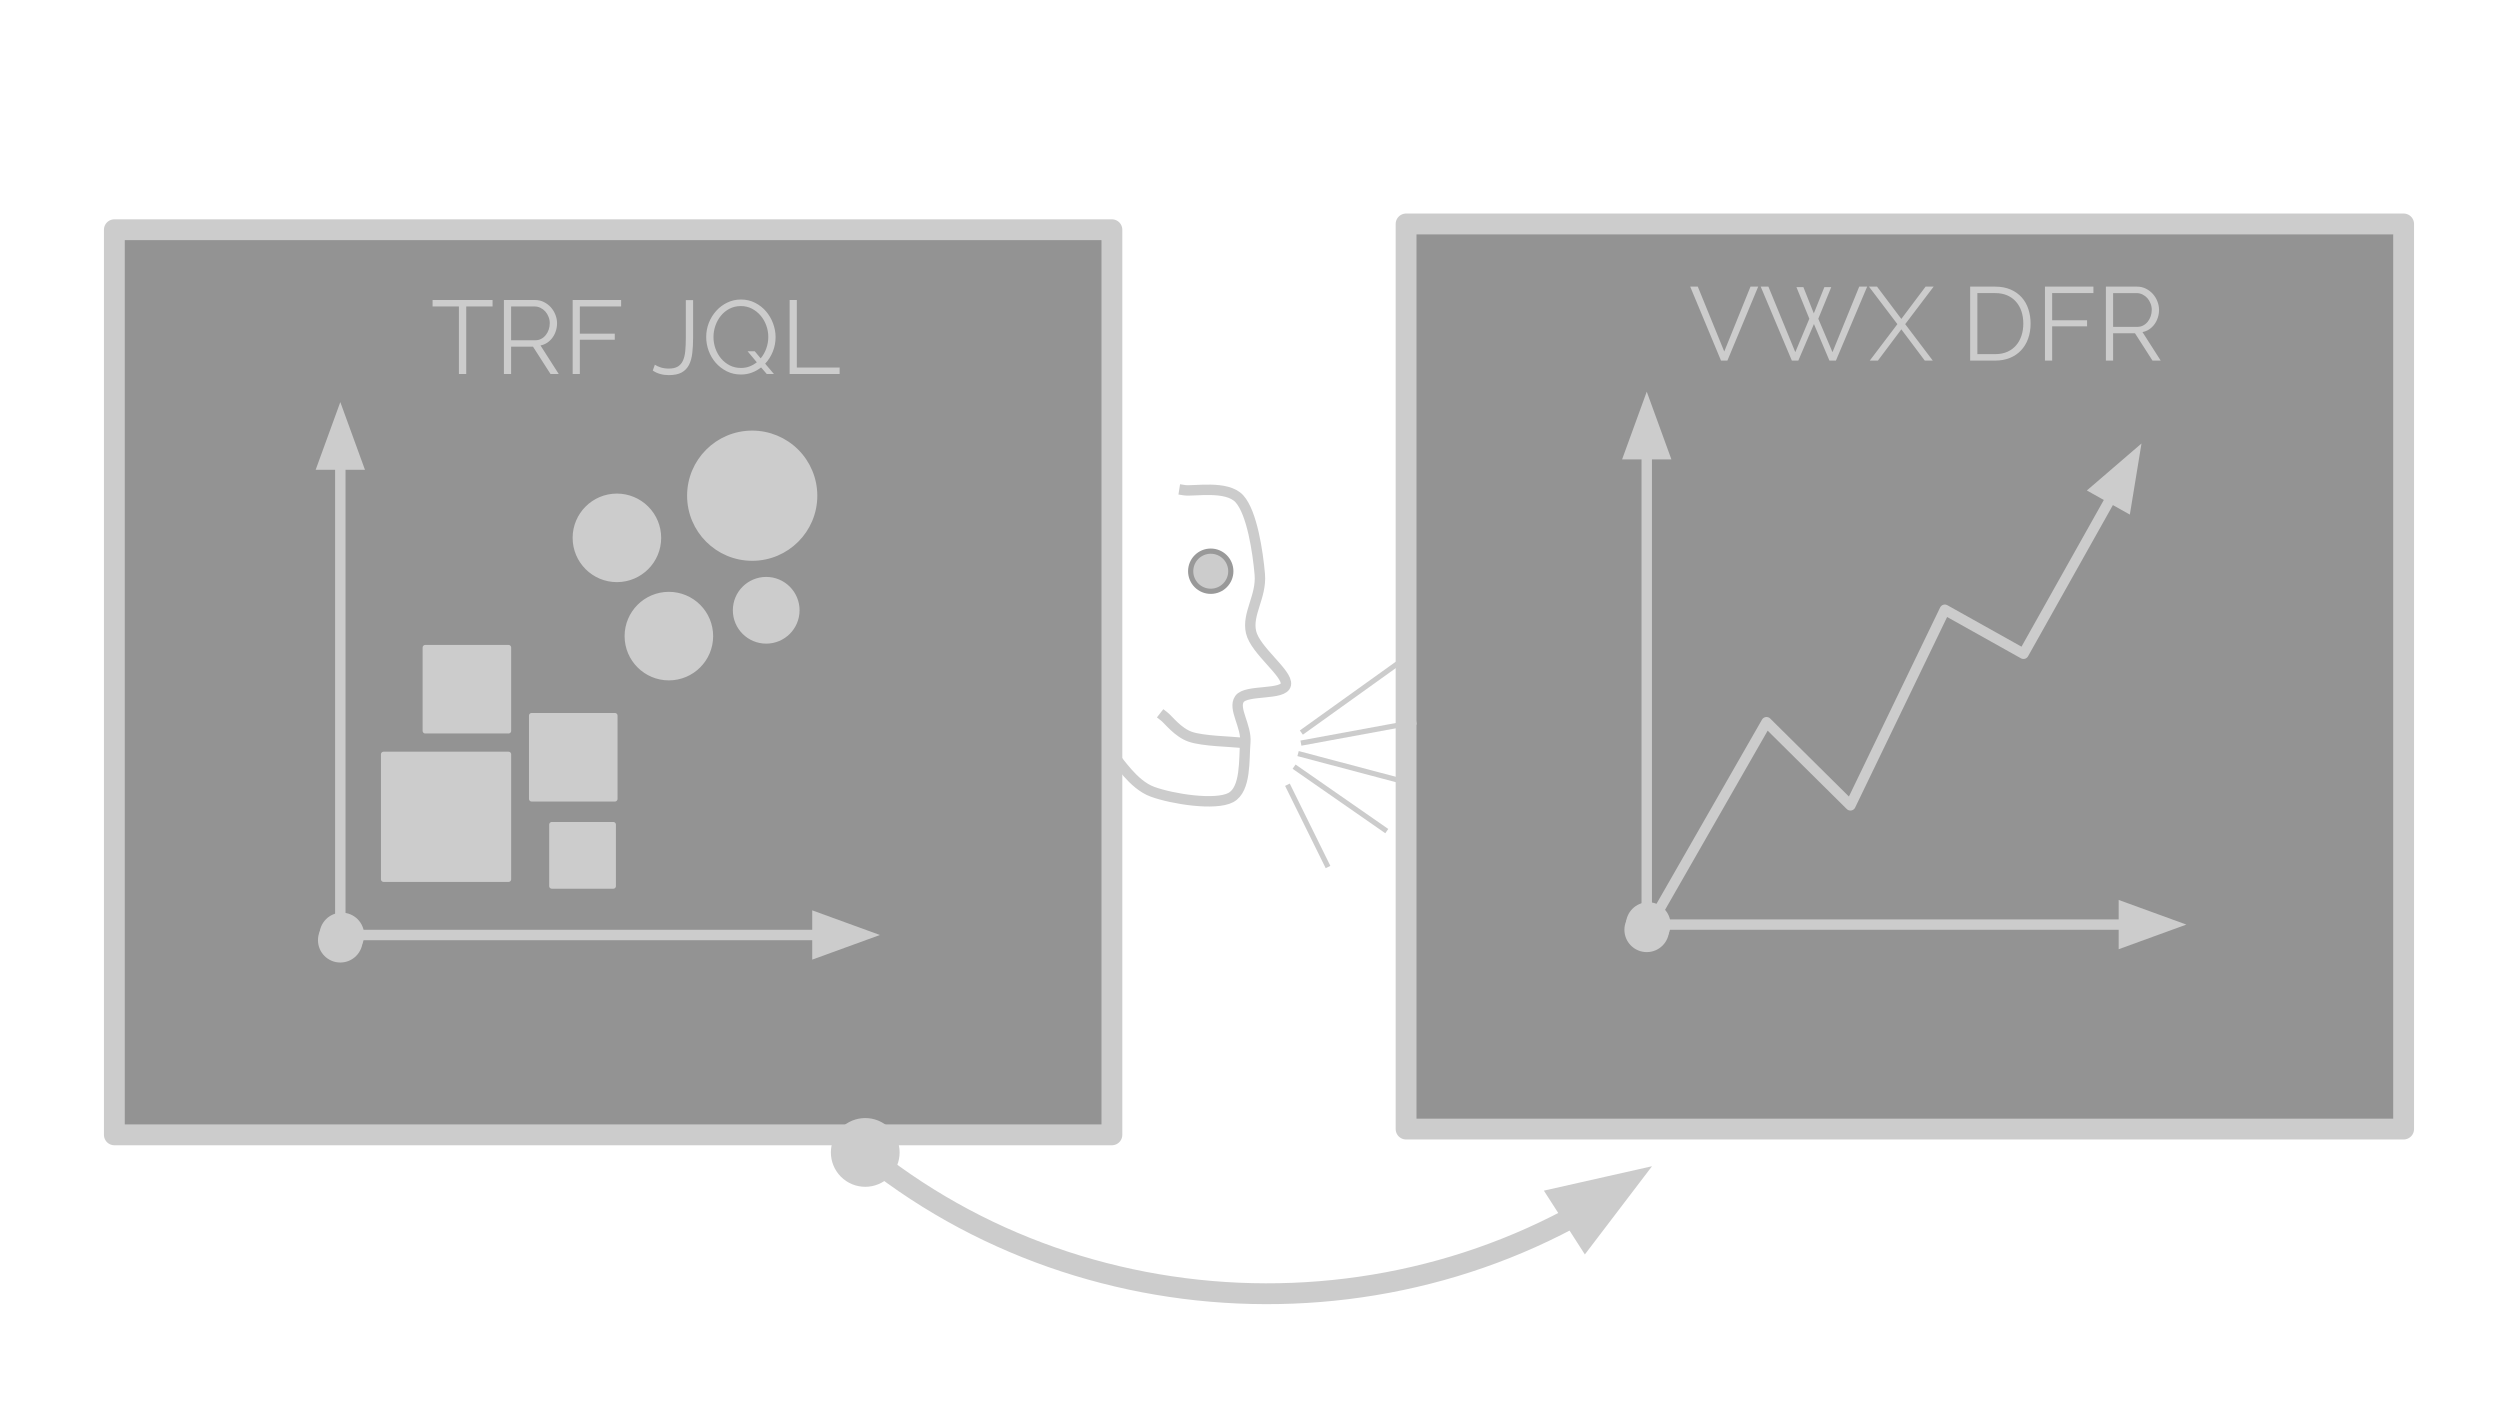 <?xml version="1.0" standalone="yes"?>

<svg version="1.1" viewBox="0.0 0.0 960.0 540.0" fill="none" stroke="none" stroke-linecap="square" stroke-miterlimit="10" xmlns="http://www.w3.org/2000/svg" xmlns:xlink="http://www.w3.org/1999/xlink"><clipPath id="p.0"><path d="m0 0l960.0 0l0 540.0l-960.0 0l0 -540.0z" clip-rule="nonzero"></path></clipPath><g clip-path="url(#p.0)"><path fill="#000000" fill-opacity="0.0" d="m0 0l960.0 0l0 540.0l-960.0 0z" fill-rule="nonzero"></path><path fill="#2c2c2c" fill-opacity="0.511" d="m43.913 88.218l383.055 0l0 347.559l-383.055 0z" fill-rule="nonzero"></path><path stroke="#cccccc" stroke-width="8.0" stroke-linejoin="round" stroke-linecap="butt" d="m43.913 88.218l383.055 0l0 347.559l-383.055 0z" fill-rule="nonzero"></path><path fill="#2c2c2c" fill-opacity="0.511" d="m539.937 86l383.055 0l0 347.559l-383.055 0z" fill-rule="nonzero"></path><path stroke="#cccccc" stroke-width="8.0" stroke-linejoin="round" stroke-linecap="butt" d="m539.937 86l383.055 0l0 347.559l-383.055 0z" fill-rule="nonzero"></path><path fill="#000000" fill-opacity="0.0" d="m634.372 447.836c-93.041 70.17 -226.492 64.313 -312.294 -13.706l164.418 -162.437z" fill-rule="nonzero"></path><path fill="#000000" fill-opacity="0.0" d="m634.372 447.836c-93.041 70.17 -226.492 64.313 -312.294 -13.706" fill-rule="nonzero"></path><path stroke="#cccccc" stroke-width="8.0" stroke-linejoin="round" stroke-linecap="butt" d="m604.082 467.292l-0.394 0.214c-0.393 0.212 -0.786 0.422 -1.18 0.631c-1.575 0.837 -3.158 1.656 -4.748 2.456c-12.721 6.403 -25.901 11.626 -39.369 15.675c-26.936 8.1 -55.021 11.508 -82.88 10.285c-27.859 -1.223 -55.492 -7.076 -81.522 -17.501c-13.015 -5.212 -25.63 -11.567 -37.672 -19.057c-3.011 -1.872 -5.985 -3.816 -8.922 -5.83c-1.468 -1.007 -2.927 -2.032 -4.375 -3.074c-0.724 -0.521 -1.446 -1.047 -2.165 -1.577c-0.36 -0.265 -0.719 -0.531 -1.077 -0.798l-0.428 -0.321" fill-rule="evenodd"></path><path fill="#cccccc" stroke="#cccccc" stroke-width="8.0" stroke-linecap="butt" d="m608.863 474.735l15.669 -20.578l-25.23 5.692z" fill-rule="evenodd"></path><path fill="#cccccc" stroke="#cccccc" stroke-width="8.0" stroke-linecap="butt" d="m325.162 436.677c3.236 -3.917 9.035 -4.47 12.952 -1.234c3.917 3.236 4.47 9.035 1.234 12.952c-3.236 3.917 -9.035 4.47 -12.952 1.234c-3.917 -3.236 -4.47 -9.035 -1.234 -12.952z" fill-rule="nonzero"></path><path fill="#000000" fill-opacity="0.0" d="m337.892 359.038l-215.213 0" fill-rule="nonzero"></path><path stroke="#cccccc" stroke-width="4.0" stroke-linejoin="round" stroke-linecap="butt" d="m313.892 359.038l-176.053 0" fill-rule="evenodd"></path><path fill="#cccccc" stroke="#cccccc" stroke-width="4.0" stroke-linecap="butt" d="m313.892 365.645l18.152 -6.607l-18.152 -6.607z" fill-rule="evenodd"></path><path fill="#cccccc" stroke="#cccccc" stroke-width="4.0" stroke-linecap="butt" d="m124.68 359.038c0 -3.634 2.946 -6.58 6.58 -6.58c3.634 0 6.58 2.946 6.58 6.58c0 3.634 -2.946 6.58 -6.58 6.58c-3.634 0 -6.58 -2.946 -6.58 -6.58z" fill-rule="nonzero"></path><path fill="#000000" fill-opacity="0.0" d="m130.68 154.398l0 215.213" fill-rule="nonzero"></path><path stroke="#cccccc" stroke-width="4.0" stroke-linejoin="round" stroke-linecap="butt" d="m130.68 178.398l0 176.053" fill-rule="evenodd"></path><path fill="#cccccc" stroke="#cccccc" stroke-width="4.0" stroke-linecap="butt" d="m137.287 178.398l-6.607 -18.152l-6.607 18.152z" fill-rule="evenodd"></path><path fill="#cccccc" stroke="#cccccc" stroke-width="4.0" stroke-linecap="butt" d="m130.68 367.61c-3.634 0 -6.58 -2.946 -6.58 -6.58c0 -3.634 2.946 -6.58 6.58 -6.58c3.634 0 6.58 2.946 6.58 6.58c0 3.634 -2.946 6.58 -6.58 6.58z" fill-rule="nonzero"></path><path fill="#cccccc" d="m264.848 190.35l0 0c0 -13.255 10.745 -24.0 24.0 -24.0l0 0c6.365 0 12.47 2.529 16.971 7.029c4.501 4.501 7.029 10.605 7.029 16.971l0 0c0 13.255 -10.745 24.0 -24.0 24.0l0 0c-13.255 0 -24.0 -10.745 -24.0 -24.0z" fill-rule="nonzero"></path><path stroke="#cccccc" stroke-width="2.0" stroke-linejoin="round" stroke-linecap="butt" d="m264.848 190.35l0 0c0 -13.255 10.745 -24.0 24.0 -24.0l0 0c6.365 0 12.47 2.529 16.971 7.029c4.501 4.501 7.029 10.605 7.029 16.971l0 0c0 13.255 -10.745 24.0 -24.0 24.0l0 0c-13.255 0 -24.0 -10.745 -24.0 -24.0z" fill-rule="nonzero"></path><path fill="#cccccc" d="m220.892 206.537l0 0c0 -8.837 7.163 -16.0 16.0 -16.0l0 0c4.243 0 8.313 1.686 11.314 4.686c3.001 3.001 4.686 7.07 4.686 11.314l0 0c0 8.837 -7.163 16.0 -16.0 16.0l0 0c-8.837 0 -16.0 -7.163 -16.0 -16.0z" fill-rule="nonzero"></path><path stroke="#cccccc" stroke-width="2.0" stroke-linejoin="round" stroke-linecap="butt" d="m220.892 206.537l0 0c0 -8.837 7.163 -16.0 16.0 -16.0l0 0c4.243 0 8.313 1.686 11.314 4.686c3.001 3.001 4.686 7.07 4.686 11.314l0 0c0 8.837 -7.163 16.0 -16.0 16.0l0 0c-8.837 0 -16.0 -7.163 -16.0 -16.0z" fill-rule="nonzero"></path><path fill="#cccccc" d="m240.848 244.265l0 0c0 -8.837 7.163 -16.0 16 -16.0l0 0c4.243 0 8.313 1.686 11.314 4.686c3.001 3.001 4.686 7.07 4.686 11.314l0 0c0 8.837 -7.163 16 -16.0 16l0 0c-8.837 0 -16 -7.163 -16 -16z" fill-rule="nonzero"></path><path stroke="#cccccc" stroke-width="2.0" stroke-linejoin="round" stroke-linecap="butt" d="m240.848 244.265l0 0c0 -8.837 7.163 -16.0 16 -16.0l0 0c4.243 0 8.313 1.686 11.314 4.686c3.001 3.001 4.686 7.07 4.686 11.314l0 0c0 8.837 -7.163 16 -16.0 16l0 0c-8.837 0 -16 -7.163 -16 -16z" fill-rule="nonzero"></path><path fill="#cccccc" d="m282.412 234.347l0 0c0 -6.523 5.288 -11.811 11.811 -11.811l0 0c3.132 0 6.137 1.244 8.352 3.459c2.215 2.215 3.459 5.219 3.459 8.352l0 0c0 6.523 -5.288 11.811 -11.811 11.811l0 0c-6.523 0 -11.811 -5.288 -11.811 -11.811z" fill-rule="nonzero"></path><path stroke="#cccccc" stroke-width="2.0" stroke-linejoin="round" stroke-linecap="butt" d="m282.412 234.347l0 0c0 -6.523 5.288 -11.811 11.811 -11.811l0 0c3.132 0 6.137 1.244 8.352 3.459c2.215 2.215 3.459 5.219 3.459 8.352l0 0c0 6.523 -5.288 11.811 -11.811 11.811l0 0c-6.523 0 -11.811 -5.288 -11.811 -11.811z" fill-rule="nonzero"></path><path fill="#cccccc" d="m163.286 248.657l32.0 0l0 32l-32.0 0z" fill-rule="nonzero"></path><path stroke="#cccccc" stroke-width="2.0" stroke-linejoin="round" stroke-linecap="butt" d="m163.286 248.657l32.0 0l0 32l-32.0 0z" fill-rule="nonzero"></path><path fill="#cccccc" d="m147.285 289.652l48.0 0l0 48.0l-48.0 0z" fill-rule="nonzero"></path><path stroke="#cccccc" stroke-width="2.0" stroke-linejoin="round" stroke-linecap="butt" d="m147.285 289.652l48.0 0l0 48.0l-48.0 0z" fill-rule="nonzero"></path><path fill="#cccccc" d="m204.134 274.787l32.0 0l0 32.0l-32.0 0z" fill-rule="nonzero"></path><path stroke="#cccccc" stroke-width="2.0" stroke-linejoin="round" stroke-linecap="butt" d="m204.134 274.787l32.0 0l0 32.0l-32.0 0z" fill-rule="nonzero"></path><path fill="#cccccc" d="m211.89 316.642l23.622 0l0 23.622l-23.622 0z" fill-rule="nonzero"></path><path stroke="#cccccc" stroke-width="2.0" stroke-linejoin="round" stroke-linecap="butt" d="m211.89 316.642l23.622 0l0 23.622l-23.622 0z" fill-rule="nonzero"></path><path fill="#000000" fill-opacity="0.0" d="m839.564 355.038l-215.213 0" fill-rule="nonzero"></path><path stroke="#cccccc" stroke-width="4.0" stroke-linejoin="round" stroke-linecap="butt" d="m815.564 355.038l-176.053 0" fill-rule="evenodd"></path><path fill="#cccccc" stroke="#cccccc" stroke-width="4.0" stroke-linecap="butt" d="m815.564 361.645l18.152 -6.607l-18.152 -6.607z" fill-rule="evenodd"></path><path fill="#cccccc" stroke="#cccccc" stroke-width="4.0" stroke-linecap="butt" d="m626.352 355.038c0 -3.634 2.946 -6.58 6.58 -6.58c3.634 0 6.58 2.946 6.58 6.58c0 3.634 -2.946 6.58 -6.58 6.58c-3.634 0 -6.58 -2.946 -6.58 -6.58z" fill-rule="nonzero"></path><path fill="#000000" fill-opacity="0.0" d="m632.352 150.398l0 215.213" fill-rule="nonzero"></path><path stroke="#cccccc" stroke-width="4.0" stroke-linejoin="round" stroke-linecap="butt" d="m632.352 174.398l0 176.053" fill-rule="evenodd"></path><path fill="#cccccc" stroke="#cccccc" stroke-width="4.0" stroke-linecap="butt" d="m638.959 174.398l-6.607 -18.152l-6.607 18.152z" fill-rule="evenodd"></path><path fill="#cccccc" stroke="#cccccc" stroke-width="4.0" stroke-linecap="butt" d="m632.352 363.61c-3.634 0 -6.58 -2.946 -6.58 -6.58c0 -3.634 2.946 -6.58 6.58 -6.58c3.634 0 6.58 2.946 6.58 6.58c0 3.634 -2.946 6.58 -6.58 6.58z" fill-rule="nonzero"></path><path fill="#000000" fill-opacity="0.0" d="m631.016 359.949l47.326 -82.621l32.222 31.924l36.251 -75.108l30.207 16.899l45.313 -80.744" fill-rule="nonzero"></path><path stroke="#cccccc" stroke-width="4.0" stroke-linejoin="round" stroke-linecap="butt" d="m631.016 359.949l47.326 -82.621l32.222 31.924l36.251 -75.108l30.207 16.899l33.567 -59.814" fill-rule="evenodd"></path><path fill="#cccccc" stroke="#cccccc" stroke-width="4.0" stroke-linecap="butt" d="m816.35 194.462l3.122 -19.063l-14.645 12.597z" fill-rule="evenodd"></path><path fill="#000000" fill-opacity="0.0" d="m133.924 96.21l220.724 0l0 56.189l-220.724 0z" fill-rule="nonzero"></path><path fill="#cccccc" d="m189.143 117.688l-10.109 0l0 25.922l-2.812 0l0 -25.922l-10.109 0l0 -2.484l23.031 0l0 2.484zm4.357 25.922l0 -28.406l11.969 0q1.844 0 3.391 0.781q1.562 0.781 2.688 2.047q1.125 1.266 1.734 2.859q0.625 1.594 0.625 3.234q0 1.562 -0.469 2.984q-0.453 1.422 -1.297 2.562q-0.828 1.141 -2.0 1.922q-1.156 0.781 -2.594 1.062l7.0 10.953l-3.156 0l-6.719 -10.484l-8.406 0l0 10.484l-2.766 0zm2.766 -12.953l9.328 0q1.234 0 2.25 -0.547q1.016 -0.547 1.734 -1.453q0.734 -0.922 1.125 -2.078q0.406 -1.172 0.406 -2.453q0 -1.281 -0.469 -2.453q-0.453 -1.188 -1.234 -2.062q-0.781 -0.875 -1.844 -1.391q-1.062 -0.531 -2.219 -0.531l-9.078 0l0 12.969zm23.634 12.953l0 -28.406l18.609 0l0 2.484l-15.844 0l0 10.438l13.406 0l0 2.328l-13.406 0l0 13.156l-2.766 0zm31.562 -3.562q0.891 0.609 2.266 1.047q1.375 0.438 3.094 0.438q2.172 0 3.469 -0.781q1.297 -0.781 1.969 -2.297q0.688 -1.531 0.891 -3.75q0.203 -2.219 0.203 -5.047l0 -14.406l2.797 0l0 14.406q0 3.234 -0.312 5.891q-0.297 2.656 -1.25 4.547q-0.953 1.875 -2.797 2.922q-1.844 1.031 -4.969 1.031q-3.594 0 -6.156 -1.75l0.797 -2.25zm40.799 1.047q-1.641 1.281 -3.578 2.0q-1.938 0.719 -4.172 0.719q-2.969 0 -5.438 -1.234q-2.453 -1.25 -4.219 -3.25q-1.75 -2.0 -2.719 -4.594q-0.953 -2.609 -0.953 -5.328q0 -2.844 1.016 -5.438q1.031 -2.594 2.828 -4.594q1.797 -2.0 4.234 -3.172q2.438 -1.188 5.281 -1.188q2.969 0 5.422 1.266q2.469 1.25 4.203 3.297q1.734 2.031 2.688 4.609q0.969 2.578 0.969 5.266q0 2.922 -1.062 5.562q-1.062 2.641 -2.938 4.641l3.359 3.953l-2.75 0l-2.172 -2.516zm-7.75 0.203q1.797 0 3.312 -0.578q1.516 -0.594 2.797 -1.594l-3.547 -4.234l2.75 0l2.281 2.719q1.406 -1.688 2.156 -3.812q0.766 -2.141 0.766 -4.391q0 -2.312 -0.781 -4.453q-0.781 -2.141 -2.188 -3.781q-1.391 -1.641 -3.312 -2.641q-1.922 -1.0 -4.234 -1.0q-2.406 0 -4.375 1.016q-1.953 1.016 -3.312 2.703q-1.359 1.672 -2.109 3.812q-0.734 2.141 -0.734 4.344q0 2.328 0.766 4.469q0.766 2.141 2.156 3.797q1.406 1.656 3.328 2.641q1.922 0.984 4.281 0.984zm18.709 2.312l0 -28.406l2.766 0l0 25.922l16.438 0l0 2.484l-19.203 0z" fill-rule="nonzero"></path><path fill="#000000" fill-opacity="0.0" d="m454.809 188.235c3.526 0.557 16.33 -2.042 21.155 3.34c4.825 5.382 7.052 20.413 7.795 28.95c0.742 8.537 -5.01 15.218 -3.34 22.271c1.671 7.052 14.105 15.774 13.363 20.042c-0.743 4.268 -15.22 1.856 -17.818 5.568c-2.598 3.712 2.785 10.393 2.229 16.702c-0.557 6.31 0.37 18 -5.568 21.155c-5.939 3.155 -22.454 0.557 -30.063 -2.226c-7.609 -2.784 -12.991 -12.063 -15.589 -14.476" fill-rule="nonzero"></path><path stroke="#cccccc" stroke-width="4.0" stroke-linejoin="round" stroke-linecap="butt" d="m454.809 188.235c3.526 0.557 16.33 -2.042 21.155 3.34c4.825 5.382 7.052 20.413 7.795 28.95c0.742 8.537 -5.01 15.218 -3.34 22.271c1.671 7.052 14.105 15.774 13.363 20.042c-0.743 4.268 -15.22 1.856 -17.818 5.568c-2.598 3.712 2.785 10.393 2.229 16.702c-0.557 6.31 0.37 18 -5.568 21.155c-5.939 3.155 -22.454 0.557 -30.063 -2.226c-7.609 -2.784 -12.991 -12.063 -15.589 -14.476" fill-rule="nonzero"></path><path fill="#cccccc" d="m457.216 219.348l0 0c0 -4.257 3.451 -7.709 7.709 -7.709l0 0c2.045 0 4.005 0.812 5.451 2.258c1.446 1.446 2.258 3.406 2.258 5.451l0 0c0 4.257 -3.451 7.709 -7.709 7.709l0 0c-4.257 0 -7.709 -3.451 -7.709 -7.709z" fill-rule="nonzero"></path><path stroke="#999999" stroke-width="2.0" stroke-linejoin="round" stroke-linecap="butt" d="m457.216 219.348l0 0c0 -4.257 3.451 -7.709 7.709 -7.709l0 0c2.045 0 4.005 0.812 5.451 2.258c1.446 1.446 2.258 3.406 2.258 5.451l0 0c0 4.257 -3.451 7.709 -7.709 7.709l0 0c-4.257 0 -7.709 -3.451 -7.709 -7.709z" fill-rule="nonzero"></path><path fill="#000000" fill-opacity="0.0" d="m447.064 275.132c1.67 1.299 5.196 6.124 10.021 7.795c4.825 1.67 15.776 1.855 18.931 2.226" fill-rule="nonzero"></path><path stroke="#cccccc" stroke-width="4.0" stroke-linejoin="round" stroke-linecap="butt" d="m447.064 275.132c1.67 1.299 5.196 6.124 10.021 7.795c4.825 1.67 15.776 1.855 18.931 2.226" fill-rule="nonzero"></path><path fill="#000000" fill-opacity="0.0" d="m509.518 332.042l-14.705 -29.806" fill-rule="nonzero"></path><path stroke="#cccccc" stroke-width="2.0" stroke-linejoin="round" stroke-linecap="butt" d="m509.518 332.042l-14.705 -29.806" fill-rule="nonzero"></path><path fill="#000000" fill-opacity="0.0" d="m500.537 280.723l35.666 -25.555" fill-rule="nonzero"></path><path stroke="#cccccc" stroke-width="2.0" stroke-linejoin="round" stroke-linecap="butt" d="m500.537 280.723l35.666 -25.555" fill-rule="nonzero"></path><path fill="#000000" fill-opacity="0.0" d="m500.537 285.178l42.319 -7.788" fill-rule="nonzero"></path><path stroke="#cccccc" stroke-width="2.0" stroke-linejoin="round" stroke-linecap="butt" d="m500.537 285.178l42.319 -7.788" fill-rule="nonzero"></path><path fill="#000000" fill-opacity="0.0" d="m499.423 289.632l37.858 10.032" fill-rule="nonzero"></path><path stroke="#cccccc" stroke-width="2.0" stroke-linejoin="round" stroke-linecap="butt" d="m499.423 289.632l37.858 10.032" fill-rule="nonzero"></path><path fill="#000000" fill-opacity="0.0" d="m497.751 294.968l33.95 23.602" fill-rule="nonzero"></path><path stroke="#cccccc" stroke-width="2.0" stroke-linejoin="round" stroke-linecap="butt" d="m497.751 294.968l33.95 23.602" fill-rule="nonzero"></path><path fill="#000000" fill-opacity="0.0" d="m629.648 91.071l220.724 0l0 56.189l-220.724 0z" fill-rule="nonzero"></path><path fill="#cccccc" d="m651.957 110.065l10.156 24.922l10.078 -24.922l2.953 0l-11.828 28.406l-2.453 0l-11.828 -28.406l2.922 0zm37.877 0.203l2.672 0l4.0 10.078l4.047 -10.078l2.641 0l-4.969 12.125l5.453 12.844l10.266 -25.172l3.047 0l-12.0 28.406l-2.484 0l-5.953 -14.047l-6.0 14.047l-2.484 0l-11.953 -28.406l2.953 0l10.328 25.172l5.391 -12.844l-4.953 -12.125zm30.949 -0.203l9.328 12.406l9.312 -12.406l3.094 0l-10.922 14.406l10.594 14l-3.078 0l-9.0 -12l-9.0 12l-3.125 0l10.609 -14l-10.922 -14.406l3.109 0zm35.761 28.406l0 -28.406l9.609 0q3.391 0 5.953 1.125q2.562 1.125 4.266 3.047q1.703 1.922 2.531 4.5q0.844 2.578 0.844 5.5q0 3.234 -0.969 5.859q-0.953 2.609 -2.719 4.469q-1.75 1.859 -4.281 2.891q-2.516 1.016 -5.625 1.016l-9.609 0zm20.406 -14.234q0 -2.562 -0.719 -4.703q-0.719 -2.141 -2.109 -3.703q-1.375 -1.562 -3.375 -2.422q-2.0 -0.859 -4.594 -0.859l-6.844 0l0 23.438l6.844 0q2.641 0 4.656 -0.891q2.016 -0.906 3.375 -2.484q1.359 -1.578 2.062 -3.719q0.703 -2.141 0.703 -4.656zm8.314 14.234l0 -28.406l18.609 0l0 2.484l-15.844 0l0 10.438l13.406 0l0 2.328l-13.406 0l0 13.156l-2.766 0zm23.4 0l0 -28.406l11.969 0q1.844 0 3.391 0.781q1.562 0.781 2.688 2.047q1.125 1.266 1.734 2.859q0.625 1.594 0.625 3.234q0 1.562 -0.469 2.984q-0.453 1.422 -1.297 2.562q-0.828 1.141 -2.0 1.922q-1.156 0.781 -2.594 1.062l7.0 10.953l-3.156 0l-6.719 -10.484l-8.406 0l0 10.484l-2.766 0zm2.766 -12.953l9.328 0q1.234 0 2.25 -0.547q1.016 -0.547 1.734 -1.453q0.734 -0.922 1.125 -2.078q0.406 -1.172 0.406 -2.453q0 -1.281 -0.469 -2.453q-0.453 -1.188 -1.234 -2.062q-0.781 -0.875 -1.844 -1.391q-1.062 -0.531 -2.219 -0.531l-9.078 0l0 12.969z" fill-rule="nonzero"></path></g></svg>

